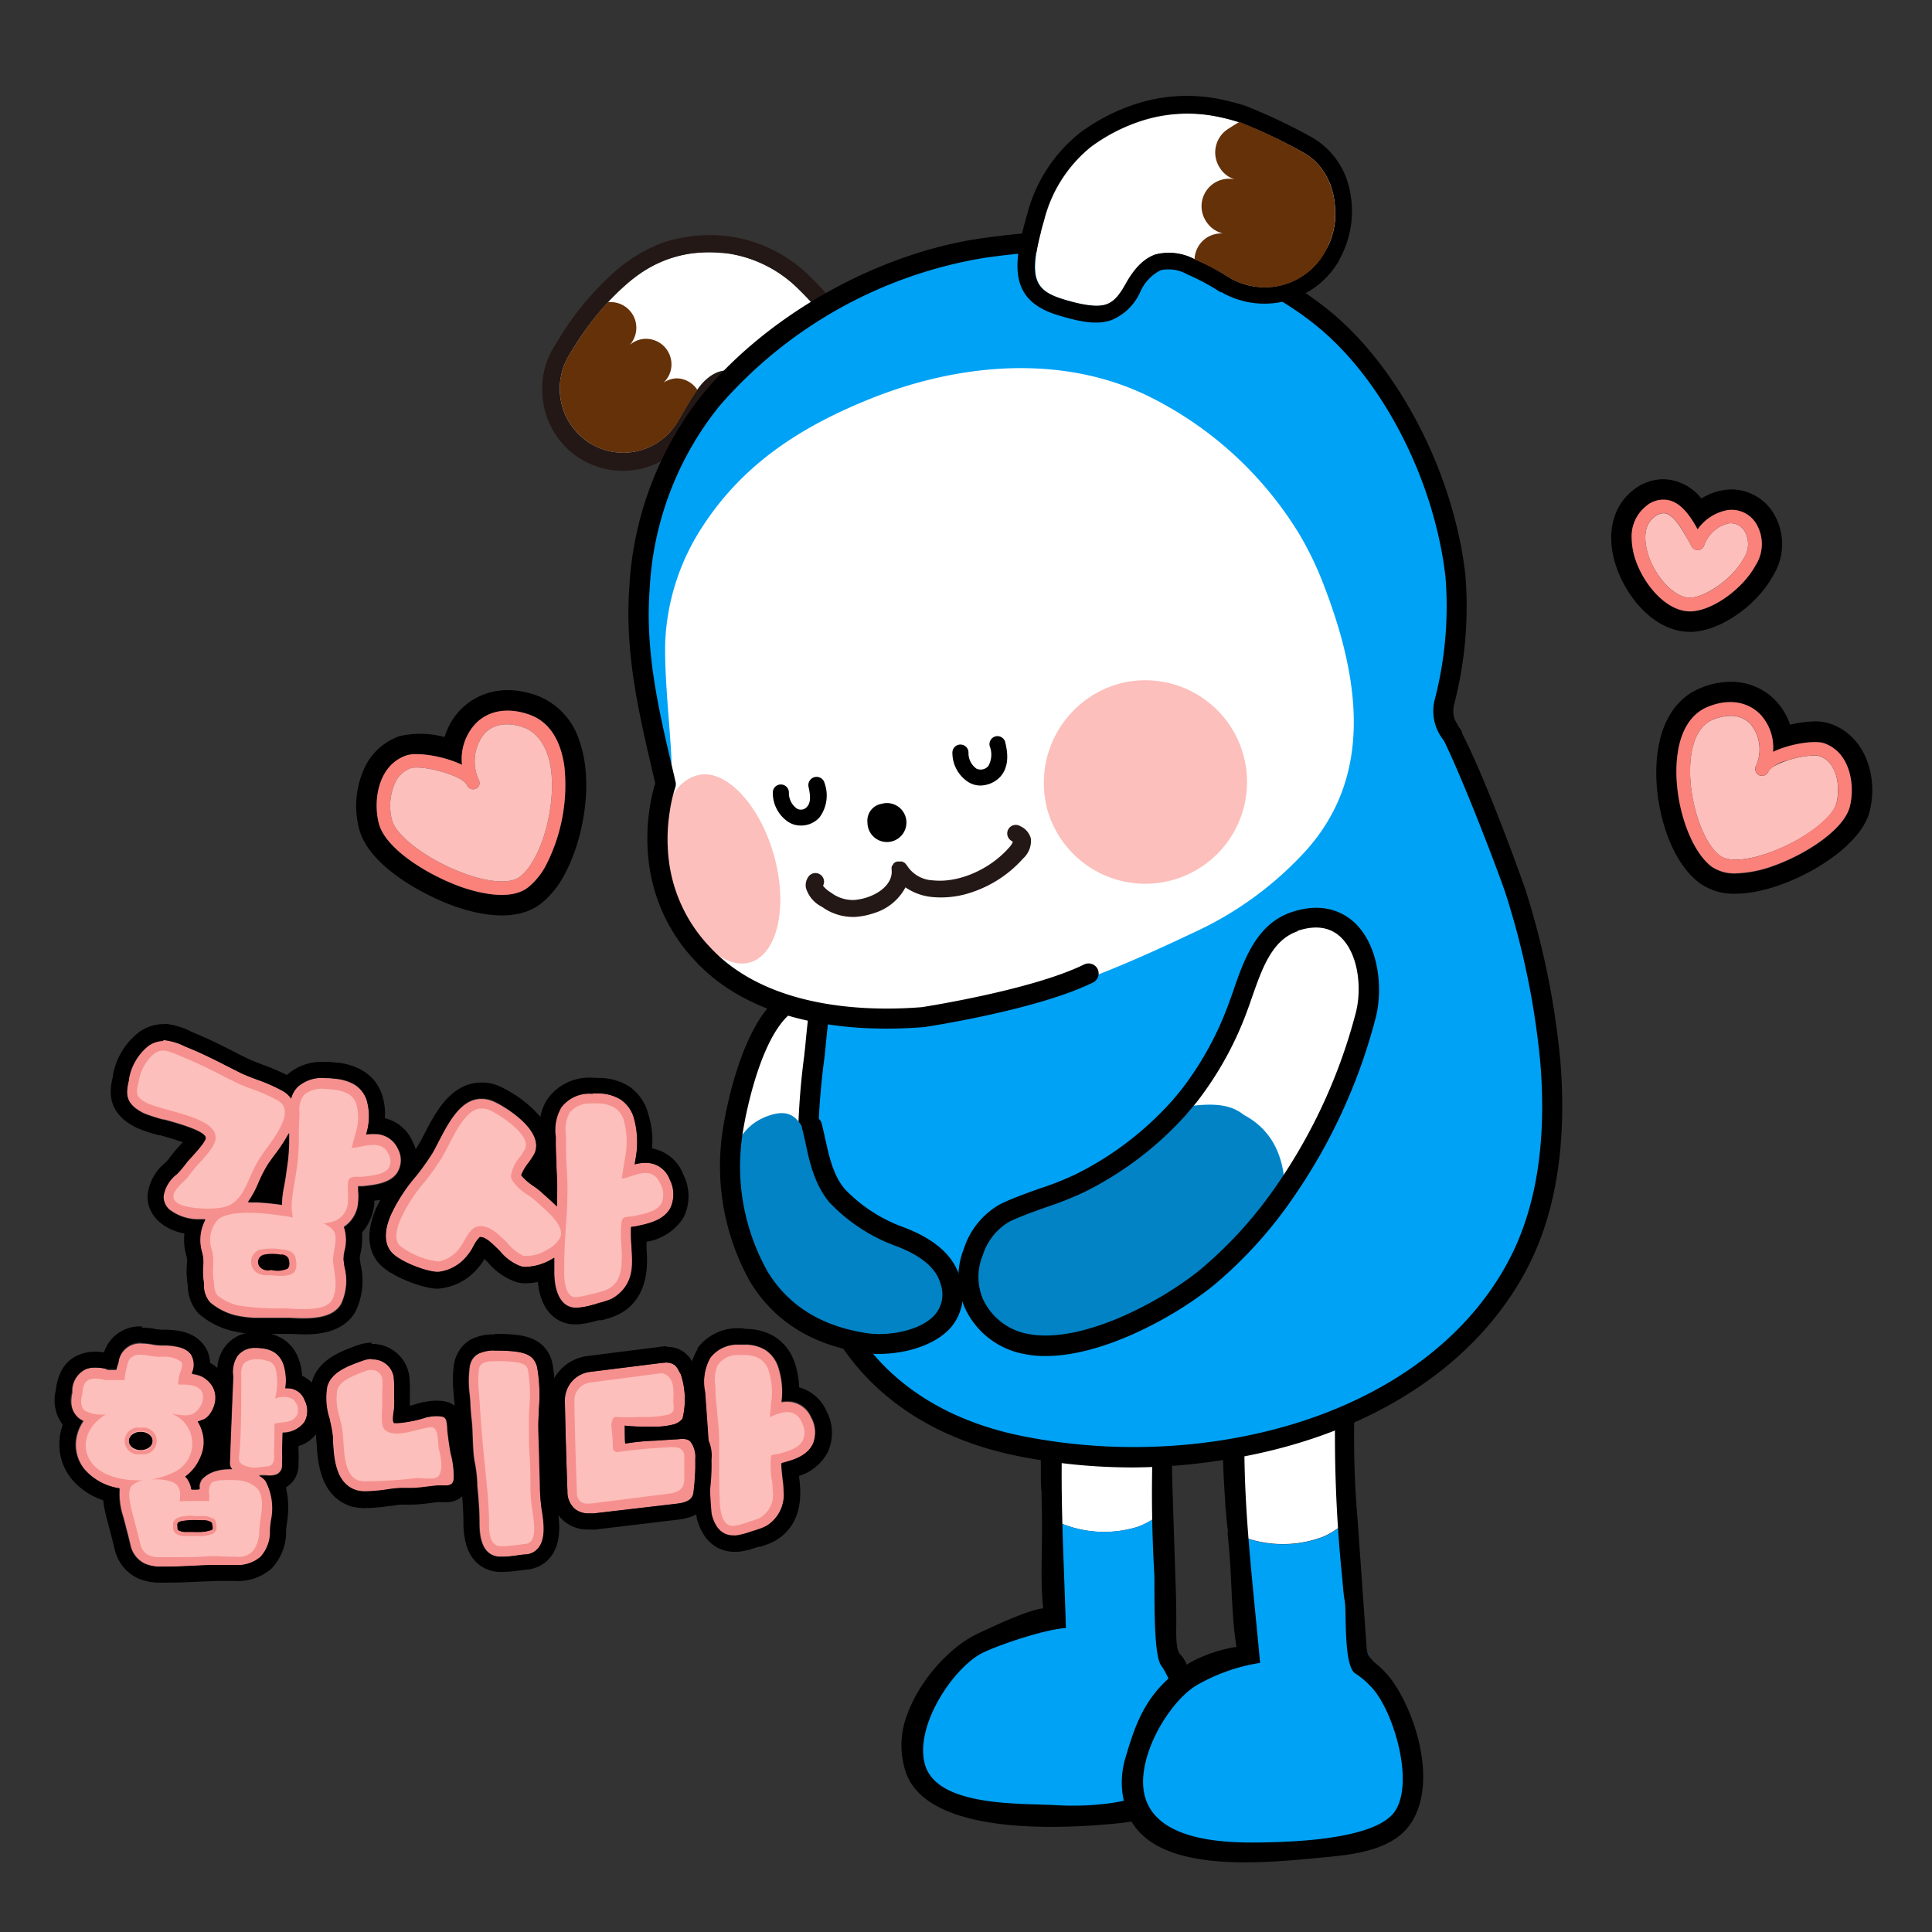 <svg id="레이어_5" data-name="레이어 5" xmlns="http://www.w3.org/2000/svg" viewBox="0 0 240 240"><rect x="0" y="0" width="240" height="240" fill="#333333" stroke="none"/><defs><style>.cls-1,.cls-9{fill:#fff;}.cls-2,.cls-8{fill:#00a2f6;}.cls-3{fill:#0183c6;}.cls-10,.cls-4{fill:#fcbfbb;}.cls-5{fill:#fa827b;}.cls-6{fill:#653109;}.cls-7{fill:#231815;}.cls-10,.cls-11,.cls-8,.cls-9{fill-rule:evenodd;}.cls-12{fill:#f6908e;}</style></defs><path class="cls-1" d="M143.16,194.07c-.19-2.42.23-4.81.09-7.28C143.34,189.37,142.93,191.72,143.16,194.07Z"/><path class="cls-1" d="M131.53,186.25c0,1,.06,2,.15,2.93a14.06,14.06,0,0,0,9.67.48,10,10,0,0,0,2.2-1.15c-.38-7.22.86-18,1.56-24.14.51-4.52-6.35-6.52-9.83-5.13C130.7,161.08,131.51,181.65,131.53,186.25Z"/><path class="cls-2" d="M113.68,220.68c1.47,3.45,11.57,4.87,15.54,4.51,3.37-.3,6.36.26,9.75.35,2.12.06,7-.32,8.55-2.17,3-3.68,2.32-10.4-.07-13.77a10.76,10.76,0,0,0-2.22-2.25c-.14-4.18-.22-7.29-.64-11.76,0,0-.17,1.27-.17,1.26-.23-2.35-.72-4.65-.8-7.23a5.92,5.92,0,0,0-.07-1.11,10,10,0,0,1-2.2,1.15,14.06,14.06,0,0,1-9.67-.48h-.08c.23,6-.78,7.63,0,13a29.15,29.15,0,0,0-8.06,1.56C117,205.74,111.71,216.05,113.68,220.68Z"/><path class="cls-2" d="M143.19,185.68l.06,1.11v-1.13Z"/><path d="M139.61,159.44a5.37,5.37,0,0,1,4.64,6,175.08,175.08,0,0,0-.86,30.11c.08,1.72-.19,10,.87,11.37.61.79,1.14,2.3,1.74,3.15,2.4,3.39,2.81,6.74-.2,10.42s-10.5,4-14.71,3.75-14.78.27-16.21-5.12c-1.29-4.88,3.73-12.21,7.35-13.88,2.33-1.08,7.67-2.85,10.18-3-.25-8.84-.83-17.72-.33-26.61.22-3.88.2-14.15,4.6-15.91a5.43,5.43,0,0,1,2.93-.31M131.93,186h0M146,195.75c-.11-3.54-.23-7.08-.34-10.62a106.46,106.46,0,0,1,1.07-19.38,8.09,8.09,0,0,0-11-8.46c-4.86,2-6.58,11.05-6.43,24.59v1.25a20.75,20.75,0,0,0,.1,2.43h0a3.75,3.75,0,0,0,0,.67v.66c.18,4.7-.24,8.88.19,12.9-2.09.25-6.58,2.43-8.14,3.15-3.26,1.51-7.1,5.56-8.71,9.93a10.6,10.6,0,0,0-.22,7.28c2.74,7.93,19.4,7.08,26.63,6.32,4.12-.43,6.08-1.61,8.54-4.62,4.13-5,3.39-9.29.62-13.21-.48-.69-.94-2.42-1.65-3.07s-.51-3.21-.54-4.17v-.71C146.12,199.07,146.07,197.41,146,195.75Z"/><path class="cls-1" d="M166.73,197.69c-.34-2.41-.07-4.82-.35-7.27C166.62,193,166.36,195.35,166.73,197.69Z"/><path class="cls-1" d="M154.42,188.12a28.72,28.72,0,0,0,.33,2.91,14.1,14.1,0,0,0,9.67-.16,11,11,0,0,0,2.13-1.29c-.82-7.18,0-15.47.31-21.66.24-4.55-6.72-6.09-10.11-4.47C152.29,165.59,154.12,183.53,154.42,188.12Z"/><path class="cls-2" d="M141.24,225c1.68,3.35,10.37,4,13.44,4.45,3.35.51,6.9-.16,10.29-.29,2.11-.09,7-.79,8.4-2.73,2.78-3.87,2.58-10.68,0-13.89-.65-.82-1-1.87-1.84-2.47-.4-4.17-3.88-7.25-4.57-11.69h0c-.37-2.33,0-5.1-.27-7.67a8.25,8.25,0,0,0-.13-1.1,11,11,0,0,1-2.13,1.29,14.1,14.1,0,0,1-9.67.16h-.09c.6,6,.43,10,1.49,15.29a21.85,21.85,0,0,0-8,2.09C144.68,210.3,139,220.52,141.24,225Z"/><path class="cls-2" d="M166.24,189.31a8.42,8.42,0,0,0,.14,1.11c0-.38-.08-.75-.11-1.13Z"/><path d="M161.08,163.36a5.34,5.34,0,0,1,5,5.66v0a174.1,174.1,0,0,0,1,30.11c.18,1.71-.14,7.79,1.26,8.74a10.4,10.4,0,0,1,2.35,2.09c2.59,3.21,4.93,11.47,2.62,15s-12.54,3.86-16.75,3.92-12.48-.12-14.24-5.4c-1.58-4.79,3-12.34,6.54-14.25a22.81,22.81,0,0,1,7.67-2.66c-.78-8.8-1.91-17.63-1.95-26.53,0-3.88-.66-14.13,3.62-16.19a5.51,5.51,0,0,1,2.91-.5m-6.05,27h0M170.28,206a2.17,2.17,0,0,1-.51-1.26l-1.12-15.89a119.14,119.14,0,0,1-.07-19.63,8,8,0,0,0-11.46-7.7c-4.73,2.27-5.9,11.46-4.92,25,0,.48.06.9.09,1.25.05.76.13,1.54.24,2.41v0a2.43,2.43,0,0,0,0,.66l.07.66c.46,4.68.34,9.1,1,13.08a17.76,17.76,0,0,0-5.71,1.92c-5.26,3.21-6.68,7.12-8,11.59a10.66,10.66,0,0,0,.22,7.28c3.22,7.73,17.41,6,24.65,5.33,3.46-.33,8.24-.88,10.44-4.11,3.61-5.29.38-14.54-2.62-18.28a11.88,11.88,0,0,0-1.9-1.85Z"/><path class="cls-1" d="M106.76,126.78c-1.84,7.4-5.3,13.66-1.92,15.38a3.26,3.26,0,0,1,.59.79,6,6,0,0,1,1,3.79,6.32,6.32,0,0,1-1.1,3.14,6.66,6.66,0,0,1-1.36,1.54l-.57.2-.49.13a2.8,2.8,0,0,1-1.08,0c-5-1.22-9.54-3.94-9.91-9.31-.35-5,2.14-9.83,3.34-14.58.66-2.56,1.92-5.11,4.29-6.5a13.19,13.19,0,0,1,1.78-.85,10,10,0,0,1,7-.3C110.27,120.92,107.25,124.8,106.76,126.78Z"/><path class="cls-2" d="M137.84,119c-15.23,3.83-25.46,3.63-33.27,1.31v-.07l-2.11.1c-1.59.08-2.24,10-2.38,11.28-1.16,10.67-1.66,23.46,4.23,32.8a33.77,33.77,0,0,0,22.79,15.29,72.68,72.68,0,0,0,24.53.51c17.45-2.63,31.05-11.25,37.28-23.64,3.73-7.41,4.44-16.17,3.75-24.65-.21-2.47-.53-4.92-.94-7.3a124.81,124.81,0,0,0-4-15.69s-4.51-15.69-8.73-20.6C179,88.35,151.52,115.57,137.84,119Z"/><path d="M140.82,182.29a72.27,72.27,0,0,1-14-1.34c-10.84-2.1-19-7.6-23.63-15.92s-4.69-23.57-3.27-34c0-.19.07-.6.12-1.15.79-8.6,1.56-11.11,3.43-11.2a5.45,5.45,0,0,1,1.43.34,1.26,1.26,0,0,1,.89,1.32v.16a1.27,1.27,0,0,1-1.39,1.07,1.34,1.34,0,0,1-.51-.17c-.36.91-.83,3.22-1.34,8.71-.06.6-.1,1-.13,1.26-1.37,10-1.41,24.52,3,32.42,4.25,7.65,11.82,12.72,21.91,14.67a71.13,71.13,0,0,0,24.09.51c17-2.58,30.27-10.94,36.31-23,3.18-6.34,4.4-14.41,3.61-24a98.82,98.82,0,0,0-4.25-20.78c-.6-2-7.12-19.17-9.06-21.53a1.26,1.26,0,0,1-.93-1.52,1.27,1.27,0,0,1,.48-.72,1.42,1.42,0,0,1,1.31-.18c2.79,1,10.52,23,10.59,23.23a101.08,101.08,0,0,1,4.35,21.3c.82,10-.48,18.55-3.87,25.31-6.41,12.75-20.32,21.61-38.17,24.31A74.68,74.68,0,0,1,140.82,182.29Z"/><path class="cls-3" d="M94,159c2.92,4.89,7.79,7.41,13.16,8.3s12.72-2.47,11.13-8.87c-.75-3-3.83-4.28-6.48-5.28a16.54,16.54,0,0,1-7.06-4.49,46.75,46.75,0,0,1-4.86-8.23c-1-2-2.19-2.59-4.39-1.84C87.74,141.25,90.8,153.6,94,159Z"/><path d="M109.16,168.19a11,11,0,0,1-1.62-.11c-6.5-.9-11.33-3.88-14.35-8.84a29.38,29.38,0,0,1-3.29-19.55c.06-.42,1.81-11.2,6.32-15.37A1.25,1.25,0,1,1,98,126.08l-.08.07c-3.87,3.59-5.54,13.86-5.56,14a26.65,26.65,0,0,0,3,17.82c2.61,4.29,6.84,6.87,12.55,7.67,2.2.31,6.33-.21,8.2-2.29a3.84,3.84,0,0,0,.77-3.73c-.5-2-2.32-3.6-5.57-4.83a21.57,21.57,0,0,1-8.27-5.42c-1.85-2.21-2.48-5-3-7.51-.13-.56-.25-1.12-.39-1.65a1.25,1.25,0,0,1,2.43-.62c.14.56.27,1.14.4,1.73.52,2.31,1,4.7,2.51,6.44a19.11,19.11,0,0,0,7.25,4.69c4.07,1.54,6.39,3.69,7.1,6.58a6.28,6.28,0,0,1-1.33,6C115.76,167.41,111.92,168.19,109.16,168.19Z"/><path class="cls-3" d="M154.49,138.49c-2.07-1.69-4.92-1.34-8-.92A41,41,0,0,1,134.16,147c-2.4,1.24-6.17,2.2-9.24,3.64-3.53,1.66-5.8,7.51-4,11.26,5.55,11.26,22.81,1.93,29.14-3.33a53.08,53.08,0,0,0,9.5-10.52C159.57,144,158.25,140.49,154.49,138.49Z"/><path class="cls-1" d="M160.81,114.5c-4.34,1.45-5.54,6.61-6.94,10.39a40.82,40.82,0,0,1-6.11,11.18c-.4.52-.82,1-1.25,1.5,3.06-.42,5.91-.77,8,.92,3.76,2,5.08,5.54,5.12,9.56a68.78,68.78,0,0,0,10-21.91C171.11,120.45,168.59,111.9,160.81,114.5Z"/><path d="M129.89,168.45a12.64,12.64,0,0,1-2.81-.28,10.1,10.1,0,0,1-7.23-5.72,9.44,9.44,0,0,1-.14-7.25,9.76,9.76,0,0,1,4.68-5.69c1.56-.73,3.25-1.33,4.89-1.91a37.15,37.15,0,0,0,4.31-1.71,39.58,39.58,0,0,0,12-9.14c.41-.47.82-.95,1.21-1.45a39.6,39.6,0,0,0,5.91-10.85c.19-.49.37-1,.55-1.54,1.26-3.63,2.83-8.15,7.18-9.6h0c3.9-1.3,6.4,0,7.8,1.28,3,2.79,3.61,8.08,2.65,11.86a70.08,70.08,0,0,1-10.24,22.32,53.76,53.76,0,0,1-9.72,10.76C146.41,163.27,137.31,168.45,129.89,168.45Zm31.32-52.77c-3.18,1.06-4.41,4.61-5.61,8-.19.55-.37,1.08-.56,1.59a42.07,42.07,0,0,1-6.29,11.52c-.42.54-.86,1-1.3,1.56a42,42,0,0,1-12.71,9.71,40.24,40.24,0,0,1-4.63,1.85c-1.58.56-3.21,1.14-4.65,1.81a7.36,7.36,0,0,0-3.39,4.25,7,7,0,0,0,0,5.32,7.65,7.65,0,0,0,5.51,4.39c6.55,1.39,16.64-3.91,21.71-8.12a52,52,0,0,0,9.27-10.27,67.7,67.7,0,0,0,9.87-21.51c.76-3,.34-7.3-1.93-9.41-1.32-1.22-3.11-1.47-5.31-.74Z"/><path d="M211.11,109.68a7.31,7.31,0,0,0,4.52,1.34c5.84,0,15.31-5.13,16.61-10.18,1.09-4.17-.42-9.38-4.81-10.91a5.77,5.77,0,0,0-2.06-.32,16,16,0,0,0-3,.41,8.32,8.32,0,0,0-1-2A7.57,7.57,0,0,0,215,84.7a9.5,9.5,0,0,0-3.57.7c-3,1.13-4.93,3.93-5.49,7.89C205.11,98.74,207,106.61,211.11,109.68Zm-2.71-16c.42-3,1.78-5.08,3.88-5.87,2.52-1,4.86-.6,6.4,1a6,6,0,0,1,1.57,4.64c2.15-1,5.18-1.46,6.34-1.07,3.31,1.15,3.86,5.3,3.2,7.88-.75,2.88-5.49,5.94-9.57,7.38a14.68,14.68,0,0,1-4.59.9,5,5,0,0,1-3-.83c-2.93-2.26-5-8.94-4.23-14.07Z"/><path class="cls-4" d="M213.65,106.29c1,.76,3.27.65,6-.32,4.1-1.42,8-4.27,8.48-6.2s.17-5.06-2.1-5.84a2.13,2.13,0,0,0-.71-.08,11.43,11.43,0,0,0-3.33.64c-1.15.39-2.12.88-2.31,1.35a.86.86,0,0,1-1.11.48.87.87,0,0,1-.53-.8.71.71,0,0,1,.07-.32,5,5,0,0,0-.66-5.27,3.37,3.37,0,0,0-2.51-1,6.06,6.06,0,0,0-2.06.42c-1.9.73-2.58,2.86-2.81,4.54C209.45,98.32,211.23,104.46,213.65,106.29Z"/><path class="cls-5" d="M212.63,107.65a5,5,0,0,0,3,.83,14.68,14.68,0,0,0,4.59-.9c4.08-1.44,8.82-4.5,9.57-7.38.66-2.58.11-6.73-3.2-7.88-1.16-.39-4.19.05-6.34,1.07a6,6,0,0,0-1.57-4.64c-1.54-1.58-3.88-2-6.4-1-2.1.79-3.46,2.83-3.88,5.87C207.67,98.77,209.7,105.45,212.63,107.65Zm-2.55-13.77c.23-1.68.91-3.81,2.81-4.54a6.06,6.06,0,0,1,2.06-.42,3.37,3.37,0,0,1,2.51,1,5,5,0,0,1,.66,5.27.71.71,0,0,0-.07.32.87.87,0,0,0,.53.8.86.86,0,0,0,1.11-.48A4,4,0,0,1,222,94.48a11.43,11.43,0,0,1,3.33-.64,2.13,2.13,0,0,1,.71.08c2.27.78,2.59,4,2.1,5.84s-4.38,4.78-8.48,6.2c-2.74,1-5,1.08-6,.32C211.23,104.46,209.45,98.32,210.08,93.88Z"/><path d="M66.8,86.44c-5.17-1.93-9.2.36-10.9,3.5a10.47,10.47,0,0,0-.68,1.62,11.46,11.46,0,0,0-5.61-.11,7.61,7.61,0,0,0-4.18,3.63,11.28,11.28,0,0,0-.82,7.89c1.27,4.79,8.4,8.41,12,9.66,3.17,1.09,7.57,1.91,10.54-.34a11.4,11.4,0,0,0,3-3.69c2.31-4.26,3.7-11.58,1.75-16.78A8.77,8.77,0,0,0,66.8,86.44Zm3.3,8.69a21.8,21.8,0,0,1-2.22,12.27,8.8,8.8,0,0,1-2.28,2.86c-2.18,1.66-6,.69-8.16,0-4.42-1.54-9.56-4.82-10.37-7.91-.74-2.77-.16-7.23,3.38-8.47,1.26-.46,4.63,0,6.94,1.15a6.43,6.43,0,0,1,1.67-5.09c1.63-1.71,4.14-2.11,6.84-1.09C68.17,89.68,69.62,91.84,70.1,95.13Z"/><path class="cls-5" d="M65.9,88.82c-2.7-1-5.21-.62-6.84,1.09A6.43,6.43,0,0,0,57.39,95c-2.31-1.11-5.68-1.61-6.94-1.15-3.54,1.24-4.12,5.7-3.38,8.47.81,3.09,6,6.37,10.37,7.91,2.11.72,6,1.69,8.16,0a8.8,8.8,0,0,0,2.28-2.86A21.87,21.87,0,0,0,70.1,95.13C69.62,91.84,68.17,89.68,65.9,88.82Zm2.52,6.56c.71,4.82-1.19,11.53-3.85,13.54-1.11.85-3.58.75-6.57-.3-4.49-1.56-8.74-4.64-9.3-6.73a7,7,0,0,1,.45-4.8A3.44,3.44,0,0,1,51,95.44c1.37-.47,6.49.89,7,2.08a.83.83,0,0,0,1.06.48l0,0a.77.77,0,0,0,.43-.38.83.83,0,0,0,0-.72,5.45,5.45,0,0,1,.71-5.79c1.17-1.22,3-1.46,5-.68S68.16,93.54,68.42,95.38Z"/><path class="cls-4" d="M68.42,95.38c.71,4.82-1.19,11.53-3.85,13.54-1.11.85-3.58.75-6.57-.3-4.49-1.56-8.74-4.64-9.3-6.73a7,7,0,0,1,.45-4.8A3.44,3.44,0,0,1,51,95.44c1.37-.47,6.49.89,7,2.08a.83.83,0,0,0,1.06.48l0,0a.77.77,0,0,0,.43-.38.83.83,0,0,0,0-.72,5.45,5.45,0,0,1,.71-5.79c1.17-1.22,3-1.46,5-.68S68.16,93.54,68.42,95.38Z"/><path d="M200.85,70.6c1.35,3.79,4.79,7.89,9.09,7.89a1,1,0,0,0,.24,0c3.57-.13,8.11-3.3,10.12-7.06a7.37,7.37,0,0,0,.1-7.52,6.15,6.15,0,0,0-5.31-3.11,7.19,7.19,0,0,0-3.74,1.13,6.17,6.17,0,0,0-4.73-2.4A6.07,6.07,0,0,0,202.74,61C200.17,63.11,199.46,66.7,200.85,70.6Zm1.84-3.8a4.81,4.81,0,0,1,1.66-3.8,3.3,3.3,0,0,1,2.81-.86c1.7.32,2.85,2.1,3.71,3.64a5.82,5.82,0,0,1,3.74-2.39,3.57,3.57,0,0,1,3.63,1.86,4.9,4.9,0,0,1-.17,5c-1.58,2.94-5.32,5.62-8,5.72a.38.38,0,0,1-.15,0c-2.83,0-5.5-3.07-6.62-6A9,9,0,0,1,202.69,66.8Z"/><path class="cls-4" d="M204.89,69.34c1.07,2.78,3.36,5,5.13,4.91s5.17-2.25,6.56-4.84a3.2,3.2,0,0,0,.2-3.32A2,2,0,0,0,215.09,65h-.27a4.21,4.21,0,0,0-3.12,2.74.84.84,0,0,1-.71.59.86.86,0,0,1-.83-.42l-.44-.8C209,65.89,208,64,206.84,63.76h-.22a2,2,0,0,0-1.2.54C203.69,65.69,204.59,68.51,204.89,69.34Z"/><path class="cls-5" d="M202.69,66.8a8.88,8.88,0,0,0,.63,3.14c1.12,2.94,3.79,6,6.62,6a.38.38,0,0,0,.15,0c2.66-.1,6.4-2.78,8-5.72a4.9,4.9,0,0,0,.17-5,3.57,3.57,0,0,0-3.63-1.86,5.82,5.82,0,0,0-3.74,2.39c-.86-1.54-2-3.32-3.71-3.64a3.3,3.3,0,0,0-2.81.86A4.76,4.76,0,0,0,202.69,66.8Zm2.73-2.52a2,2,0,0,1,1.2-.54.81.81,0,0,1,.22,0c1.14.22,2.19,2.13,2.88,3.38l.44.8a.86.86,0,0,0,.83.42.84.84,0,0,0,.71-.59A4.21,4.21,0,0,1,214.82,65h.27a2,2,0,0,1,1.69,1.08,3.2,3.2,0,0,1-.2,3.32c-1.39,2.59-4.73,4.76-6.56,4.84s-4.06-2.13-5.13-4.91C204.59,68.51,203.69,65.69,205.42,64.28Z"/><path class="cls-1" d="M90.6,31.52A15.65,15.65,0,0,1,99.28,36c4.8,4.68,5.81,7.78,3.24,9.83-3.78,3-5.6,3.11-8.18,1.54-5.78-3.51-7.39.33-10.14,5A7.84,7.84,0,0,1,73.47,55.2l-.06,0a8,8,0,0,1-2.87-10.85,34.81,34.81,0,0,1,7.07-8.85C81.58,32,85.36,30.92,90.6,31.52Z"/><path class="cls-6" d="M86.63,48.43h0c-.78,1.13-1.76,2.81-2.4,3.92h0a7.88,7.88,0,0,1-10.77,2.82l0,0a8.29,8.29,0,0,1-1.14-.83A8.07,8.07,0,0,1,70,51c-.08-.23-.15-.46-.21-.7s-.05-.19-.07-.29a9,9,0,0,1-.17-1.16.11.11,0,0,1,0-.08,3.09,3.09,0,0,1,0-.43v-.67a4,4,0,0,1,.11-.75,6.73,6.73,0,0,1,.5-1.76,5.86,5.86,0,0,1,.43-.87,1.09,1.09,0,0,1,.08-.15c.16-.24.39-.64.71-1.14a37.42,37.42,0,0,1,4.14-5.47H76a3.19,3.19,0,0,1,2.22,5.33,3.07,3.07,0,0,1,2.11-.77,3.17,3.17,0,0,1,3.08,3.26h0a3.08,3.08,0,0,1-1,2.2A3,3,0,0,1,84.14,47,3.15,3.15,0,0,1,86.63,48.43Z"/><path class="cls-7" d="M100.77,34.5a17.65,17.65,0,0,0-9.94-5.1,18.51,18.51,0,0,0-8.61.79,19.14,19.14,0,0,0-6,3.69,36.21,36.21,0,0,0-6.69,8.06c-.38.61-.69,1.1-.82,1.32A9.86,9.86,0,0,0,67.38,49a10,10,0,0,0,18.67,4.45l.3-.52c.61-1,1.41-2.39,2-3.29a3.67,3.67,0,0,1,1.52-1.4c.72-.26,1.84.06,3.33,1a7,7,0,0,0,6.38.89,15.26,15.26,0,0,0,4.23-2.57,5.36,5.36,0,0,0,2.17-4C106.16,41,104.48,38.11,100.77,34.5Zm1.74,11.36a13.31,13.31,0,0,1-3.62,2.25,4.85,4.85,0,0,1-4.55-.71c-2.23-1.36-3.86-1.62-5.16-1.15a5.81,5.81,0,0,0-2.55,2.18h0c-.78,1.13-1.76,2.81-2.4,3.92h0a7.88,7.88,0,0,1-10.77,2.82l0,0a8.29,8.29,0,0,1-1.14-.83A8.07,8.07,0,0,1,70,51c-.08-.23-.15-.46-.21-.7s-.05-.19-.07-.29a9,9,0,0,1-.17-1.16.11.11,0,0,1,0-.08,3.09,3.09,0,0,1,0-.43v-.67a4.85,4.85,0,0,1,.11-.75,6.86,6.86,0,0,1,.22-1,4.07,4.07,0,0,1,.28-.76,5.86,5.86,0,0,1,.43-.87,1.09,1.09,0,0,1,.08-.15c.16-.24.39-.64.71-1.14a37.42,37.42,0,0,1,4.14-5.47c.68-.73,1.39-1.43,2.14-2.09a15.43,15.43,0,0,1,13-3.93A15.81,15.81,0,0,1,99.29,36C104.08,40.71,105.09,43.81,102.51,45.86Z"/><path class="cls-8" d="M181,71.18c.05-7.6-3.87-15.43-8.25-21.65a42.73,42.73,0,0,0-22.48-16.34c-.34-.11-.69-.21-1-.29-.69-.19-1.39-.38-2.1-.55l-1.06-.25a62.84,62.84,0,0,0-6.54-1.1c-.72-.09-1.47-.17-2.21-.23s-1.49-.13-2.23-.16c-6.68-.35-13.21-.84-19.28,1.35-.56.21-1.13.43-1.68.66,0,0-1.46.78-1.58.83l-2.19.72C99.27,38.7,87.88,47.59,83,60.42c-4.6,12.12-3.4,24.66-.3,37a19.45,19.45,0,0,0-.75,3.19c-.83,6.36,1.79,14.67,6.41,19.21,7.32,7.17,16.2,7.11,26,6.41,1.74-.12,3.42-.3,5-.54a72.5,72.5,0,0,0,23.19-6.34c13.65-6.23,26.31-13.17,34.52-26.42C181,86.77,181,78.48,181,71.18Z"/><path class="cls-8" d="M110.22,35.38l.2-.09Z"/><path class="cls-2" d="M110.22,35.38l.2-.09Z"/><path d="M146.11,32.1a62.84,62.84,0,0,0-6.54-1.1A60.69,60.69,0,0,1,146.11,32.1Z"/><path class="cls-9" d="M161.5,66.51a45.48,45.48,0,0,0-18.25-17c-9.73-5-21.15-4.61-31.38-1.33q-1.86.6-3.66,1.32c-8.59,3.44-15.88,8.06-21,16a28.32,28.32,0,0,0-4.57,14.18c-.13,4.29.55,10.13.76,14.39.18,3.57-1.13,3.73-1.49,6.49a19.81,19.81,0,0,0,.27,5.85c.69,4.38,2.9,10.18,6.14,13.36,7.32,7.17,16.2,7.11,26,6.41,13-.91,22.55-4.94,34.17-10.43a43.17,43.17,0,0,0,13.82-10.17c8-9,6.88-20.53,2.2-32.73A41.31,41.31,0,0,0,161.5,66.51Z"/><path class="cls-10" d="M130,100.18a12.64,12.64,0,1,0,9.55-15.38A12.77,12.77,0,0,0,130,100.12v.06"/><path class="cls-10" d="M83,109.32c1.82,6.43,6.64,11.22,10.12,10.25s4.82-7,3-13.4S90,95.35,86.57,96.32s-5.42,6-3.6,12.44"/><path class="cls-11" d="M107.76,102.18a2.42,2.42,0,1,0,2.42-2.42,2.37,2.37,0,0,0-.65.09,2.12,2.12,0,0,0-1.77,2.33"/><path class="cls-7" d="M126.76,102.64a1.06,1.06,0,1,0-1.15,1.79h0c.17.1.19.14.19.14s0,.23-.46.73c-2.41,2.74-6.3,4.41-9.45,4.06a4,4,0,0,1-3.22-1.84,1.15,1.15,0,0,1-.09-.12l-.16-.18a1,1,0,0,0-.22-.13l-.14-.07h-.56a.84.84,0,0,0-.27.08h0a.92.92,0,0,0-.28.24.13.13,0,0,1-.06.11,1.19,1.19,0,0,0-.13.25.89.89,0,0,0,0,.23v.16a1.77,1.77,0,0,1,0,.46c-.22,1.84-2.55,3.09-4.67,3.25a4.5,4.5,0,0,1-2.85-.91,3.57,3.57,0,0,1-1-.86,1.07,1.07,0,0,0-1.73-1.23v0a1.82,1.82,0,0,0-.4,1.47,3.83,3.83,0,0,0,2,2.38,6.59,6.59,0,0,0,4.18,1.25,9.09,9.09,0,0,0,2.25-.46,6.56,6.56,0,0,0,3.94-3.21,7,7,0,0,0,3.3,1.2,11.77,11.77,0,0,0,5.06-.63,14.74,14.74,0,0,0,6.23-4.13,3,3,0,0,0,1-2.44A2.3,2.3,0,0,0,126.76,102.64Z"/><path d="M121.78,97.58a2.81,2.81,0,0,1-1.54-.46,4.33,4.33,0,0,1-1.93-3.63,1,1,0,0,1,2,0,2.35,2.35,0,0,0,1,2,1.25,1.25,0,0,0,1.47-.34,2.91,2.91,0,0,0,.16-2.48,1,1,0,0,1,.75-1.2h0a1,1,0,0,1,1.19.75c.2.86.65,2.85-.62,4.27A3.47,3.47,0,0,1,121.78,97.58Z"/><path d="M99.46,102.55a2.83,2.83,0,0,1-1.57-.47A4.35,4.35,0,0,1,96,98.45a1,1,0,1,1,2,0,2.37,2.37,0,0,0,1,2,1,1,0,0,0,1.27-.25c.4-.46.46-1.19.17-2.45a1,1,0,1,1,2-.44,4.56,4.56,0,0,1-.63,4.22A3.06,3.06,0,0,1,99.46,102.55Z"/><path d="M110.1,127.78c-7,0-17.33-1.37-23.89-8.57a21.51,21.51,0,0,1-5.58-11.84,24.5,24.5,0,0,1,.08-7,20,20,0,0,1,.69-3.07l-.22-.93c-1.84-7.83-3.59-15.23-3-23.52a42.15,42.15,0,0,1,9.2-24c8.2-9.86,21.75-17.41,34.52-19.24,18.19-2.62,32.24.26,42.95,8.76,8.81,7,15.71,20.28,17.18,33a48.25,48.25,0,0,1-1.42,16.23,3.34,3.34,0,0,0,.77,2.93,1.24,1.24,0,0,1-.19,1.74h0a1.25,1.25,0,0,1-1.76-.2h0a5.75,5.75,0,0,1-1.18-5.25,45.93,45.93,0,0,0,1.31-15.18c-1.4-12.14-7.93-24.75-16.26-31.36-10.14-8.06-23.56-10.75-41-8.25A55.46,55.46,0,0,0,89.35,50.46a39.41,39.41,0,0,0-8.64,22.61c-.6,7.9,1.11,15.12,2.91,22.76l.29,1.26a1.2,1.2,0,0,1,0,.65,18.15,18.15,0,0,0-.7,3A21.89,21.89,0,0,0,83.1,107a18.86,18.86,0,0,0,5,10.55c7.54,8.28,21,8,26.44,7.56,0,0,13.64-2.1,20.13-5.3a1.26,1.26,0,0,1,1.68.57,1.25,1.25,0,0,1-.57,1.67c-6.84,3.37-20.37,5.46-21,5.54C113.56,127.68,112,127.78,110.1,127.78Z"/><path class="cls-1" d="M165.23,22.84l.11.34a9.4,9.4,0,0,1,.51,3.06v1.07a9.59,9.59,0,0,1-.6,2.58,5.91,5.91,0,0,1-.43,1c-.08.17-.16.32-.24.47a8.56,8.56,0,0,1-4.67,3.88,8.39,8.39,0,0,1-4.44.3A8.47,8.47,0,0,1,153.7,35a7.44,7.44,0,0,1-.85-.42h0l-.23-.15-.2-.11a26.22,26.22,0,0,0-4-2.09h0a6.78,6.78,0,0,0-4.84-.59c-1.32.45-2.56,1.57-3.72,3.67-.76,1.36-1.42,2.2-2.43,2.54s-2.73.16-5.41-.67c-3.72-1.16-4.3-2.88-2.28-9.91a17.08,17.08,0,0,1,5.77-9,21.87,21.87,0,0,1,5.89-3.11,18.61,18.61,0,0,1,9.84-.66,25,25,0,0,1,2.83.74A64,64,0,0,1,162,19a7.27,7.27,0,0,1,2.51,2.45c.09.13.17.27.25.41a7,7,0,0,1,.35.73Z"/><path d="M163.07,17.12a69.1,69.1,0,0,0-8.43-4q-1.48-.46-3-.78a20.59,20.59,0,0,0-11,.73,24.1,24.1,0,0,0-6.46,3.41,19,19,0,0,0-6.57,10.1c-1.7,5.93-2.5,10.62,3.7,12.54,2.81.86,4.92,1.28,6.74.65a6.72,6.72,0,0,0,3.6-3.51,5.45,5.45,0,0,1,2.55-2.7,4.74,4.74,0,0,1,3.32.54,26.86,26.86,0,0,1,4.09,2.2h.13a10.7,10.7,0,0,0,14.61-3.95l0-.05A12.36,12.36,0,0,0,167.2,22,9.73,9.73,0,0,0,163.07,17.12Zm1.71,13.75c-.08.17-.16.32-.24.47a8.56,8.56,0,0,1-4.67,3.88,8.39,8.39,0,0,1-4.44.3,8.47,8.47,0,0,1-1.77-.56,7.44,7.44,0,0,1-.85-.42h0l-.23-.15-.2-.11a26.22,26.22,0,0,0-4-2.09h0a6.78,6.78,0,0,0-4.84-.59c-1.32.45-2.56,1.57-3.72,3.67-.76,1.36-1.42,2.2-2.43,2.54s-2.73.16-5.41-.67c-3.72-1.16-4.3-2.88-2.28-9.91a17.08,17.08,0,0,1,5.77-9,21.87,21.87,0,0,1,5.89-3.11,18.61,18.61,0,0,1,9.84-.66,25,25,0,0,1,2.83.74,63.9,63.9,0,0,1,8,3.8,7.27,7.27,0,0,1,2.51,2.45c.09.13.17.27.25.41a7,7,0,0,1,.35.73l.13.28.11.34a9.4,9.4,0,0,1,.51,3.06v1.07a9.59,9.59,0,0,1-.6,2.58,5.64,5.64,0,0,1-.48.95Z"/><path class="cls-6" d="M165.34,23.18a9.4,9.4,0,0,1,.51,3.06v1.07a9.59,9.59,0,0,1-.6,2.58,8.85,8.85,0,0,1-.43,1c-.08.17-.16.32-.24.47a8.56,8.56,0,0,1-4.67,3.88,8.39,8.39,0,0,1-4.44.3A8.47,8.47,0,0,1,153.7,35a7.44,7.44,0,0,1-.85-.42h0l-.26-.16-.2-.11a26.22,26.22,0,0,0-4-2.09h0a3.36,3.36,0,0,1,1.6-2.75A3.43,3.43,0,0,1,151.9,29a3.44,3.44,0,0,1-2.11-1.56,3.41,3.41,0,0,1,3.59-5.16,3.33,3.33,0,0,1-1.86-1.45,3.47,3.47,0,0,1,1-4.79l.08-.05c.14-.09,1.11-.71,1.37-.84A63.61,63.61,0,0,1,162,19a7.27,7.27,0,0,1,2.51,2.45l.25.41a7,7,0,0,1,.35.73C165.18,22.75,165.27,23,165.34,23.18Z"/><path class="cls-12" d="M49.44,142.74a3.11,3.11,0,0,0-2.81-1.85,5.55,5.55,0,0,0-1.15.06.66.66,0,0,1,.06-.22,7.26,7.26,0,0,0,0-4.08A3.61,3.61,0,0,0,44,134.73a5.76,5.76,0,0,0-2.39-.71c-.25,0-.54-.07-.85-.08h-.23A4.62,4.62,0,0,0,37,135a3.06,3.06,0,0,0-.82,1.48,3.43,3.43,0,0,0-.43-.5,3.16,3.16,0,0,0-.67-.48,21,21,0,0,0-3.22-1.41c-.71-.27-1.52-.58-2.07-.86l-1.7-.86c-1.41-.71-2.87-1.45-4.38-2.08L23,130a7.84,7.84,0,0,0-2.58-.81,3.25,3.25,0,0,0-2,.62A6.7,6.7,0,0,0,16,133.9v.16c-.42,1.73-.53,3,1.86,4.21a19,19,0,0,0,2.46.79h.11c1.34.37,4.9,1.34,5.1,2.18,0,.15-.12.64-1.61,2.26l-.15.17c-.31.34-.57.63-.7.81s-.35.45-.56.69l-.18.22a4.47,4.47,0,0,1-.43.44,4.24,4.24,0,0,0-1.61,2.74,2.25,2.25,0,0,0,.68,1.6,5.86,5.86,0,0,0,3.88,1.26h.63a5.34,5.34,0,0,0-.41,4.07,4.65,4.65,0,0,1,.13,1.74,9.07,9.07,0,0,0,.1,2.08,1.82,1.82,0,0,1,0,.33,3.2,3.2,0,0,0,.8,2.12,7.86,7.86,0,0,0,3,1.57,12.78,12.78,0,0,0,2.46.34H36c2.09.11,5.26.29,6.38-1.76a6.84,6.84,0,0,0,.39-4.63,7.5,7.5,0,0,0-.11-.81,5.08,5.08,0,0,1,.12-1.1,5.2,5.2,0,0,0-.07-3,4,4,0,0,0,1.77-3.1,7.84,7.84,0,0,0,0-1.37v-.59a3.75,3.75,0,0,0,.67,0c1.47-.16,3.13-.35,4.07-1.5A2.93,2.93,0,0,0,49.44,142.74ZM35.93,141a25.84,25.84,0,0,1-.13,3.05c-.1.73-.2,1.47-.31,2.22-.07.48-.14.81-.19,1.11a12.31,12.31,0,0,0-.26,2v.32c-.91-.14-2-.25-3-.31H30.88a11.65,11.65,0,0,0,1.31-2.4l.27-.6a15.86,15.86,0,0,1,.95-1.83c.19-.28.43-.63.72-1a21.16,21.16,0,0,0,1.81-2.76v.2Z"/><path d="M20.27,129.22h.17A7.68,7.68,0,0,1,23,130l.69.28c1.51.63,3,1.37,4.38,2.08l1.7.86c.55.28,1.36.59,2.07.86a21,21,0,0,1,3.22,1.41,3.16,3.16,0,0,1,.67.48,3.43,3.43,0,0,1,.43.5A3.1,3.1,0,0,1,37,135a4.44,4.44,0,0,1,3.21-1.1h.57a6.84,6.84,0,0,1,.85.08,5.76,5.76,0,0,1,2.39.71,3.53,3.53,0,0,1,1.52,1.92,7.26,7.26,0,0,1,0,4.08.48.48,0,0,1-.06.22,6.8,6.8,0,0,1,.9-.06h.25a3.11,3.11,0,0,1,2.81,1.85,2.93,2.93,0,0,1-.18,3.2c-.94,1.15-2.6,1.34-4.07,1.5a3.75,3.75,0,0,1-.67,0V148a7.84,7.84,0,0,1,0,1.37,4,4,0,0,1-1.77,3.1,5.2,5.2,0,0,1,.07,3,5.08,5.08,0,0,0-.12,1.1,5.63,5.63,0,0,0,.11.81,6.84,6.84,0,0,1-.39,4.63c-.84,1.53-2.83,1.82-4.65,1.82a15.73,15.73,0,0,1-1.73-.06H31.65a12.78,12.78,0,0,1-2.46-.34,7.86,7.86,0,0,1-3.05-1.57,3.2,3.2,0,0,1-.8-2.12,1.82,1.82,0,0,0,0-.33,9.07,9.07,0,0,1-.1-2.08,4.65,4.65,0,0,0-.13-1.74,5.34,5.34,0,0,1,.41-4.07h-.63A5.86,5.86,0,0,1,21,150.25a2.25,2.25,0,0,1-.68-1.6,4.24,4.24,0,0,1,1.61-2.74,4.47,4.47,0,0,0,.43-.44l.18-.22c.21-.24.4-.47.56-.69s.39-.47.7-.81l.15-.17c1.49-1.62,1.65-2.11,1.61-2.26-.2-.84-3.76-1.81-5.1-2.18h-.11a19,19,0,0,1-2.46-.79c-2.39-1.18-2.28-2.48-1.86-4.21V134a6.77,6.77,0,0,1,2.4-4.06,3.27,3.27,0,0,1,1.86-.62M35,149.7v-.32a12.31,12.31,0,0,1,.26-2c.05-.3.12-.63.19-1.11.11-.75.21-1.49.31-2.22a25.84,25.84,0,0,0,.13-3.05v-.26a21.16,21.16,0,0,1-1.81,2.76c-.29.39-.53.74-.72,1a15.86,15.86,0,0,0-1,1.83l-.27.6a11.65,11.65,0,0,1-1.31,2.4H32c1,.06,2.08.17,3,.31M20.27,127.22h0a5.14,5.14,0,0,0-3,1,8.69,8.69,0,0,0-3.22,5.24v.18c-.36,1.45-1.1,4.49,2.93,6.46a18.11,18.11,0,0,0,2.78.92h.11c1.32.36,2.22.65,2.84.87l-.27.3-.15.16c-.3.32-.59.65-.86,1-.11.16-.27.34-.43.53v.06l-.18.21-.22.22-.07.07a6,6,0,0,0-2.21,4.15,4.22,4.22,0,0,0,1.26,3,6.27,6.27,0,0,0,3.33,1.63,7.19,7.19,0,0,0,.29,2.95,2.8,2.8,0,0,1,0,1,11.19,11.19,0,0,0,.13,2.52v.16a5.22,5.22,0,0,0,1.34,3.33,10,10,0,0,0,4,2.11,14.61,14.61,0,0,0,2.86.41h4.39c.55,0,1.17.06,1.84.06,1.19,0,4.84,0,6.41-2.86a8.77,8.77,0,0,0,.61-5.9,5.61,5.61,0,0,0-.09-.63,2.52,2.52,0,0,1,.09-.63,9.29,9.29,0,0,0,.19-2.63,6.39,6.39,0,0,0,1.53-3.57v-.39a6.48,6.48,0,0,0,4.29-2.08,4.87,4.87,0,0,0,.45-5.29,5,5,0,0,0-3.44-2.87,7.35,7.35,0,0,0-.4-3.08A5.41,5.41,0,0,0,45.05,133a7.75,7.75,0,0,0-3.18-1c-.25,0-.6-.07-1-.09H40.2a6.43,6.43,0,0,0-4.56,1.63,28.37,28.37,0,0,0-3.06-1.3c-.5-.19-1.4-.53-1.92-.79L29,130.61c-1.46-.74-2.95-1.5-4.52-2.14l-.67-.29a9.24,9.24,0,0,0-3.25-1Z"/><path class="cls-12" d="M83.2,146.54a3.14,3.14,0,0,0-2.81-2.08,5.07,5.07,0,0,0-1.55.19l.14-.84a11.13,11.13,0,0,0-.26-5,4.12,4.12,0,0,0-1.6-2.2,5.25,5.25,0,0,0-2.59-.77H73.39a4.35,4.35,0,0,0-3.66,1.69A5.6,5.6,0,0,0,69,141.2v.58c0,1,0,2,.08,3V145a38.14,38.14,0,0,1,.07,4v.86c-.4-.4-.81-.77-1.17-1.09l-.22-.2c-.15-.13-.29-.25-.41-.37a9.85,9.85,0,0,0-1.08-.85A7.14,7.14,0,0,1,64.75,146h0a6.13,6.13,0,0,1,.91-1.51l.09-.14a8.07,8.07,0,0,0,.64-1c1.34-3-4-6-4.66-6.3a5.4,5.4,0,0,0-.74-.33,3.77,3.77,0,0,0-1-.19,3.41,3.41,0,0,0-1.1.12c-2,.59-3.31,3.07-4.36,5.1l-.14.27c-.26.5-.5,1-.75,1.38A31.26,31.26,0,0,1,51.79,146l-.18.22a20.9,20.9,0,0,0-3.1,4.79c-.3.74-1.21,3,.12,4.54.92,1.08,4.09,2.35,5.62,2.44h.25a5.33,5.33,0,0,0,3.57-2.06,5.41,5.41,0,0,0,.7-1.06,4.67,4.67,0,0,1,.82-1.19h.19c.65,0,1.56,1,2.32,1.71a6.09,6.09,0,0,0,2.64,1.92,2.65,2.65,0,0,0,.48.07,6.61,6.61,0,0,0,3.41-1l.24-.14v1.56A10,10,0,0,0,69,159.6c.41,2.26,1.56,2.8,2.45,2.85h.28a9.66,9.66,0,0,0,2-.37L74,162l.38-.1c.26-.06.53-.13.8-.22a6.72,6.72,0,0,0,.85-.32c2.33-1.13,2.44-3.67,2.48-4.49a17.45,17.45,0,0,0-.06-1.77c0-.52-.11-1.9-.06-2.66a6.32,6.32,0,0,0,.76-.11c1.44-.31,3.25-.7,4.1-2.2A4,4,0,0,0,83.2,146.54Z"/><path d="M73.63,135.83h.9a5.25,5.25,0,0,1,2.59.77,4.12,4.12,0,0,1,1.6,2.2,11.13,11.13,0,0,1,.26,5l-.14.84a5.1,5.1,0,0,1,1.34-.19h.21a3.14,3.14,0,0,1,2.81,2.08,4,4,0,0,1,.06,3.56c-.86,1.5-2.66,1.89-4.1,2.2a6.32,6.32,0,0,1-.76.11,20.38,20.38,0,0,0,.06,2.66,17.45,17.45,0,0,1,.06,1.77A4.83,4.83,0,0,1,76,161.32a6.72,6.72,0,0,1-.85.32c-.27.09-.54.16-.8.22L74,162l-.37.09a9.66,9.66,0,0,1-2,.37H71.4c-.89-.05-2-.59-2.45-2.85a10,10,0,0,1-.11-1.81v-1.56l-.24.14a6.87,6.87,0,0,1-3.23,1h-.18a2.65,2.65,0,0,1-.48-.07,6.09,6.09,0,0,1-2.64-1.92c-.76-.76-1.67-1.67-2.32-1.71H59.6a4.67,4.67,0,0,0-.82,1.19,5.72,5.72,0,0,1-.7,1.06A5.36,5.36,0,0,1,54.5,158h-.25c-1.54-.09-4.7-1.36-5.62-2.44-1.33-1.55-.42-3.8-.12-4.54a20.69,20.69,0,0,1,3.11-4.89l.18-.22a31.26,31.26,0,0,0,1.85-2.59c.25-.41.49-.88.75-1.38l.14-.27c1.05-2,2.33-4.51,4.36-5.1a3.5,3.5,0,0,1,.91-.12H60a3.77,3.77,0,0,1,1,.19,5.4,5.4,0,0,1,.74.33c.62.33,6,3.32,4.66,6.3a8.07,8.07,0,0,1-.64,1l-.1.14a6.42,6.42,0,0,0-.9,1.51v.1a7.14,7.14,0,0,0,1.56,1.34,9.85,9.85,0,0,1,1.08.85c.12.12.26.24.41.37l.22.2c.36.32.77.69,1.17,1.09V149a38.14,38.14,0,0,0-.07-4v-.19c0-1-.09-2-.08-3v-.58a5.6,5.6,0,0,1,.69-3.67,4.35,4.35,0,0,1,3.66-1.69h.24m0-2h-.32a6.32,6.32,0,0,0-5.19,2.5,5.67,5.67,0,0,0-1,2.37,14.93,14.93,0,0,0-4.47-3.5,6.09,6.09,0,0,0-1-.46,5.62,5.62,0,0,0-1.52-.3H59.8a5.35,5.35,0,0,0-1.43.19c-2.89.83-4.46,3.89-5.61,6.11l-.14.27c-.25.48-.48.91-.69,1.25a23.61,23.61,0,0,1-1.71,2.39L50,145a23.17,23.17,0,0,0-3.39,5.35c-1.1,2.74-.94,5,.47,6.6s5.22,3,7,3.13h.4a7.21,7.21,0,0,0,5-2.69,5.79,5.79,0,0,0,.7-1l.45.44a7.78,7.78,0,0,0,3.61,2.46,5.59,5.59,0,0,0,.82.12h.29a6.72,6.72,0,0,0,1.48-.17,4.75,4.75,0,0,0,.09.71v.1c.71,3.86,3.25,4.42,4.31,4.47h.52a11.64,11.64,0,0,0,2.34-.44l.35-.08h.29c.29-.07.6-.15.9-.25a7.31,7.31,0,0,0,1.13-.43c1.56-.75,3.44-2.44,3.61-6.2a16.64,16.64,0,0,0-.06-2v-.86a6.69,6.69,0,0,0,4.59-3,5.93,5.93,0,0,0,0-5.32A5.15,5.15,0,0,0,81,142.66a11,11,0,0,0-.49-4.34A6,6,0,0,0,78.22,135a7,7,0,0,0-3.52-1.09h-.51Z"/><path class="cls-12" d="M37.84,173.94a2.22,2.22,0,0,0-2.11-1.47h-.28a6.61,6.61,0,0,0-.22-2.93,3,3,0,0,0-1.1-1.51,3.4,3.4,0,0,0-1.58-.52,4,4,0,0,0-.69-.06h-.13a2.68,2.68,0,0,0-2.22,1A3.64,3.64,0,0,0,29,171s-.42,9.83-.39,10.08c0,.6-.15,1,.26,1.44-1.36,0-3,.24-3.81,1.33L25,184a1.4,1.4,0,0,0-.19.69.48.48,0,0,1,0,.29c-.07.14-1,.08-1,.08a2.78,2.78,0,0,0-.75-1.6,5.74,5.74,0,0,0,1.89-2.31,4.55,4.55,0,0,0,.2-3.38,5.58,5.58,0,0,0-.51-1.11,2.82,2.82,0,0,0,.51-.19c1.21-.18,3.1-3.63,0-5.42a4.63,4.63,0,0,0-1.26-.35,2.48,2.48,0,0,0-.08-2.35c-.65-.93-1.89-1.1-3.1-1.19H20a5.82,5.82,0,0,1-.9-.08,7.28,7.28,0,0,0-1.47-.17,2.7,2.7,0,0,0-2.92,2.39.34.34,0,0,1-.07.22,5.27,5.27,0,0,0-.19.68h-1A2.18,2.18,0,0,1,13,170a7.35,7.35,0,0,0-1.14-.12,3,3,0,0,0-1.16.2A3,3,0,0,0,9,172.72V173c-.12.58-.49,2.36,1,3.32l.39.22a5.4,5.4,0,0,0-.89,2.21,4.82,4.82,0,0,0,1.05,3.81,7.2,7.2,0,0,0,4.35,2.35,8.82,8.82,0,0,0,.42,3.46l.3,1.13c.21.82.43,1.64.62,2.47A3.29,3.29,0,0,0,18,194.22a4.68,4.68,0,0,0,2.12.39h.82c2.06,0,4.12-.16,6.18-.21,1.81,0,3.92.41,5.36-1a4.56,4.56,0,0,0,1.19-3.3q0-.6.12-1.2A7.39,7.39,0,0,0,33,184a2.3,2.3,0,0,0-.84-.77H33a2.63,2.63,0,0,0,1.44-.14.58.58,0,0,0,.15-.11c.53-.46.42-.8.46-1.41a10.09,10.09,0,0,0,0-1.1c0-.36.06-2.33.06-2.53h.09a3.37,3.37,0,0,0,2.64-1.32A2.86,2.86,0,0,0,37.84,173.94Z"/><path d="M17.6,166.83a7.28,7.28,0,0,1,1.47.17c.14,0,.58.06.9.08h.65c1.21.09,2.45.26,3.1,1.19a2.48,2.48,0,0,1,.08,2.35,4.63,4.63,0,0,1,1.26.35c3.1,1.79,1.21,5.24,0,5.42a2.82,2.82,0,0,1-.51.19,5.58,5.58,0,0,1,.51,1.11,4.55,4.55,0,0,1-.2,3.38A5.64,5.64,0,0,1,23,183.42a2.78,2.78,0,0,1,.75,1.6h.37c.27,0,.58,0,.62-.09a.48.48,0,0,0,0-.29,1.4,1.4,0,0,1,.19-.69l.08-.12a4.52,4.52,0,0,1,3.59-1.33h.22c-.41-.48-.29-.84-.26-1.44,0-.25.39-10.08.39-10.08a3.64,3.64,0,0,1,.55-2.55,2.68,2.68,0,0,1,2.22-1h.13a4,4,0,0,1,.69.06,3.4,3.4,0,0,1,1.58.52,3,3,0,0,1,1.1,1.51,6.61,6.61,0,0,1,.22,2.93h.28a2.22,2.22,0,0,1,2.11,1.47,2.87,2.87,0,0,1,0,2.7A3.39,3.39,0,0,1,35.2,178h-.09c0,.2-.08,2.17-.06,2.53a10.09,10.09,0,0,1,0,1.1c0,.61.07,1-.46,1.41a.58.58,0,0,1-.15.11,1.63,1.63,0,0,1-.81.18H32.15A2.3,2.3,0,0,1,33,184a7.3,7.3,0,0,1,.65,4.9q-.09.6-.12,1.2a4.56,4.56,0,0,1-1.19,3.3,4.39,4.39,0,0,1-3.22,1H27c-2.06,0-4.12.21-6.18.21H20a4.68,4.68,0,0,1-2.12-.39,3.29,3.29,0,0,1-1.73-2.29c-.19-.83-.41-1.65-.62-2.47l-.3-1.13a8.82,8.82,0,0,1-.42-3.46,7.2,7.2,0,0,1-4.35-2.35,4.82,4.82,0,0,1-1.05-3.81,5.4,5.4,0,0,1,.89-2.21l-.39-.22a3,3,0,0,1-1-3.32v-.24a3,3,0,0,1,1.71-2.63,3,3,0,0,1,1.16-.2A6.22,6.22,0,0,1,13,170a2.42,2.42,0,0,0,.47.07h1a5.27,5.27,0,0,1,.19-.68.52.52,0,0,1,.07-.22,2.7,2.7,0,0,1,2.92-2.39m0-2A4.67,4.67,0,0,0,12.92,168a6.59,6.59,0,0,0-1.09-.09,5.42,5.42,0,0,0-1.87.33c-1.67.62-2.68,2-3,4.23v.13A5.06,5.06,0,0,0,7.8,177a6.47,6.47,0,0,0-.35,1.36,6.83,6.83,0,0,0,1.46,5.38,8.66,8.66,0,0,0,3.91,2.63,16.45,16.45,0,0,0,.48,2.42l.3,1.14c.21.79.43,1.6.62,2.42A5.28,5.28,0,0,0,17,196a6.61,6.61,0,0,0,3,.6h.82c1.29,0,2.58-.06,3.82-.12l2.41-.09h2.09a6.29,6.29,0,0,0,4.61-1.56,6.63,6.63,0,0,0,1.79-4.69c0-.23.06-.59.11-1a11.28,11.28,0,0,0-.13-4.37,2.61,2.61,0,0,0,.43-.31A3.18,3.18,0,0,0,37.08,182v-.22a10.29,10.29,0,0,0,0-1.36v-.78a4.35,4.35,0,0,0,2.49-1.92,4.84,4.84,0,0,0,.13-4.53,4.39,4.39,0,0,0-2.18-2.29,6.51,6.51,0,0,0-.39-2,4.92,4.92,0,0,0-1.86-2.49,5.42,5.42,0,0,0-2.45-.86,7.28,7.28,0,0,0-.93-.07h-.11A4.63,4.63,0,0,0,28,167.22a4.86,4.86,0,0,0-1,2.71,5.59,5.59,0,0,0-.9-.63h0a3.85,3.85,0,0,0-.71-2.12c-1.24-1.78-3.41-1.94-4.57-2h-.69l-.66-.05a8.62,8.62,0,0,0-1.83-.2Z"/><path class="cls-12" d="M55,176a4,4,0,0,0-1.76,0h-.12a12.11,12.11,0,0,1-4,.74H49c-.37-.2,0-1.61,0-2v-.2a6.17,6.17,0,0,0,0-.86v-.85A12.45,12.45,0,0,0,48.9,171a2.63,2.63,0,0,0-2.73-2.16,3.15,3.15,0,0,0-1.1.2c-1.85.66-4,1.42-4.46,3.26a8.29,8.29,0,0,0,.34,4.13v.12a13.62,13.62,0,0,1,.33,1.54,5.64,5.64,0,0,0,.07,1c.11,2,.29,5.42,3.11,6.12a4.78,4.78,0,0,0,.76.09h.29a22,22,0,0,0,2.56-.24,15.31,15.31,0,0,1,1.66-.18h1.53c.86,0,2.22-.25,3.08-.31s1.84.33,2-.72a10.25,10.25,0,0,0-.37-3.26c-.18-1-.31-2-.42-2.94a4.69,4.69,0,0,0-.12-1.12A.65.65,0,0,0,55,176Z"/><path d="M46.17,168.88A2.63,2.63,0,0,1,48.9,171a14.71,14.71,0,0,1,.06,1.88v.85a6.17,6.17,0,0,1,0,.86v.2c0,.35-.34,1.76,0,2a.38.38,0,0,0,.15,0,2.67,2.67,0,0,0,.4,0,16.45,16.45,0,0,0,3.61-.76h.12a4.79,4.79,0,0,1,1-.11A2.77,2.77,0,0,1,55,176a.65.65,0,0,1,.46.45,4.69,4.69,0,0,1,.12,1.12c.11,1,.24,2,.42,2.94a10.25,10.25,0,0,1,.37,3.26c-.11.64-.55.75-1,.75h-1c-.86.06-2.22.29-3.08.31H49.75a15.31,15.31,0,0,0-1.66.18,22,22,0,0,1-2.56.24h-.29a4.78,4.78,0,0,1-.76-.09c-2.82-.7-3-4.1-3.11-6.12a4.44,4.44,0,0,0-.07-1A13.62,13.62,0,0,0,41,176.5v-.12a8.29,8.29,0,0,1-.34-4.13c.51-1.84,2.61-2.6,4.46-3.26a3.15,3.15,0,0,1,1.1-.2m0-2a5.36,5.36,0,0,0-1.77.31c-2.08.75-4.94,1.78-5.72,4.62A10,10,0,0,0,39,177v.13c.11.41.2.84.27,1.26a4.36,4.36,0,0,0,.06.83c.12,2.24.38,6.9,4.62,8h.12a6.37,6.37,0,0,0,1.07.12h.35a20.82,20.82,0,0,0,2.84-.26c.34,0,1.07-.15,1.46-.17H51.3a18.12,18.12,0,0,0,2-.18c.45-.06.89-.11,1.2-.13h.83a2.85,2.85,0,0,0,3-2.44,8.79,8.79,0,0,0-.24-3.23,4.19,4.19,0,0,0-.13-.69c-.17-.93-.3-1.87-.4-2.8a.81.81,0,0,1,0-.22,4.3,4.3,0,0,0-.23-1.38,2.68,2.68,0,0,0-1.79-1.69A5.07,5.07,0,0,0,54.2,174a6.53,6.53,0,0,0-1.46.16H52.6c-.33.08-.67.18-1,.28l-.69.19V173a13.93,13.93,0,0,0-.08-2.14,4.63,4.63,0,0,0-4.71-3.91Z"/><path class="cls-12" d="M67.31,187.52a3.62,3.62,0,0,1-.06-.46,20.18,20.18,0,0,1-.16-2.06c0-1.39-.06-2.8-.1-4.17,0-1.21-.08-2.42-.1-3.63,0-.73,0-1.49.07-2.25a19.93,19.93,0,0,0-.2-5,2.47,2.47,0,0,0-.54-1.17c-.65-.73-1.84-.94-3.75-1a6,6,0,0,0-2.93.34,2.08,2.08,0,0,0-.85.76,2.37,2.37,0,0,0-.33,1,13,13,0,0,0,0,3.3q.06.56.09,1.11c0,.53.06,1.06.1,1.59.26,1.81.13,3.71.4,5.54a16,16,0,0,1,.36,2.92v.21c.13,1.34.27,2.93.28,4.58v.14c0,2.6.82,4,2.48,4.1h.43a12.79,12.79,0,0,0,1.74-.16c.33-.05.67-.1,1-.12a2.22,2.22,0,0,0,1.09-.31C68,191.75,67.58,189.23,67.31,187.52Z"/><path d="M61.45,167.79h1c1.91.06,3.1.27,3.75,1a2.47,2.47,0,0,1,.54,1.17,19.93,19.93,0,0,1,.2,5c0,.76-.08,1.52-.07,2.25,0,1.21.06,2.42.1,3.63,0,1.37.09,2.78.1,4.17a20.18,20.18,0,0,0,.16,2.06,3.62,3.62,0,0,0,.06.46c.27,1.71.66,4.23-1,5.27a2.22,2.22,0,0,1-1.09.31,7.53,7.53,0,0,0-1,.12,12.79,12.79,0,0,1-1.74.16H62c-1.66-.12-2.49-1.5-2.48-4.1v-.14c0-1.65-.15-3.24-.28-4.58v-.21a16,16,0,0,0-.36-2.92c-.27-1.83-.14-3.73-.4-5.54,0-.53-.07-1.06-.1-1.59a6.92,6.92,0,0,0-.09-1.11,13,13,0,0,1,0-3.3,2.37,2.37,0,0,1,.33-1,2.08,2.08,0,0,1,.85-.76,4.18,4.18,0,0,1,1.91-.37m0-2a6.13,6.13,0,0,0-2.83.59A4.19,4.19,0,0,0,57,167.85a4.51,4.51,0,0,0-.62,1.71,14.94,14.94,0,0,0,0,3.78c0,.35.06.7.08,1,0,.53.07,1.07.1,1.61v.15a23.7,23.7,0,0,1,.17,2.52c0,1,.1,2,.23,3a4.91,4.91,0,0,0,.14.84,8,8,0,0,1,.2,1.69v.49c.13,1.3.26,2.83.27,4.39v.14c0,5.21,3,6,4.33,6.1h.58a16.7,16.7,0,0,0,2-.18c.3,0,.6-.09.84-.1a4.27,4.27,0,0,0,2-.62c2.75-1.74,2.19-5.33,1.89-7.26a.7.7,0,0,0-.06-.37c-.08-.62-.12-1.24-.14-1.86,0-1.36,0-2.72-.1-4.22,0-1.2-.08-2.4-.1-3.6,0-.68,0-1.42.06-2.13a21.63,21.63,0,0,0-.23-5.45,4.28,4.28,0,0,0-1-2.1c-1.27-1.44-3.26-1.61-5.18-1.67H61.38Z"/><path class="cls-12" d="M88.36,188.17c.55,2.21,1.77,2.68,2.72,2.68h.32a9.34,9.34,0,0,0,1.73-.44l.34-.11.3-.09.68-.23a5.51,5.51,0,0,0,.78-.36,4.61,4.61,0,0,0,2.1-4.33,11.44,11.44,0,0,0-.13-1.55c-.1-.91-.15-1.49-.16-1.88l.24-.06c1.24-.34,2.93-.81,3.67-2.34a3.81,3.81,0,0,0-.21-3.37,3.17,3.17,0,0,0-3-1.94,3.68,3.68,0,0,0-.66.06v-.08a9.91,9.91,0,0,0-.46-4.39A4,4,0,0,0,95,167.67a4.86,4.86,0,0,0-2.5-.62h-1a4.23,4.23,0,0,0-3.27,1.66,6.19,6.19,0,0,0-.66,4.3s.55,7.36.55,8.47A62.25,62.25,0,0,0,88.36,188.17Z"/><path d="M92.12,167h.4a4.86,4.86,0,0,1,2.5.62,4,4,0,0,1,1.64,2,9.91,9.91,0,0,1,.46,4.39v.08a3.68,3.68,0,0,1,.66-.06,3.17,3.17,0,0,1,3,1.94,3.81,3.81,0,0,1,.21,3.37c-.74,1.53-2.43,2-3.67,2.34l-.24.06c0,.39.06,1,.16,1.88a11.44,11.44,0,0,1,.13,1.55,4.61,4.61,0,0,1-2.1,4.33,5.51,5.51,0,0,1-.78.36l-.68.23-.3.09-.34.11a9.34,9.34,0,0,1-1.73.44h-.32c-1,0-2.17-.47-2.72-2.68a64.55,64.55,0,0,1-.25-6.67c0-1.11-.55-8.47-.55-8.47a6.19,6.19,0,0,1,.66-4.3A4.23,4.23,0,0,1,91.53,167h.63m0-2h-.83a6.19,6.19,0,0,0-4.68,2.47v.13a8.11,8.11,0,0,0-.94,5.64c.21,2.83.53,7.44.53,8.18a51.92,51.92,0,0,0,.31,7.16c1,3.78,3.57,4.19,4.66,4.19h.56a11,11,0,0,0,2.13-.52l.31-.1h.25l.76-.27a6.75,6.75,0,0,0,1.06-.48c1.46-.83,3.17-2.55,3.13-6.1a15.07,15.07,0,0,0-.14-1.77v-.19a6,6,0,0,0,3.58-3,5.73,5.73,0,0,0-.2-5.09,5.19,5.19,0,0,0-3.39-2.91,10,10,0,0,0-.64-3.34,6,6,0,0,0-2.47-3,6.7,6.7,0,0,0-3.47-.91Z"/><path d="M33.36,157.83a1.83,1.83,0,0,1-.4-.05,1.26,1.26,0,0,1-.63-.34.94.94,0,0,1,0-1.33,1,1,0,0,1,.54-.27,5.69,5.69,0,0,1,1.93,0h.32a1.11,1.11,0,0,1,.67.4c.13.19.33,1.08-.1,1.38a3.12,3.12,0,0,1-1.93.16h-.18Z"/><path class="cls-4" d="M18.39,137.09a21.35,21.35,0,0,0,2.35.74c2.64.73,5.64,1.56,6,3.11.23.88-.39,1.82-1.91,3.47-.33.36-.63.67-.77.87s-.49.61-.77,1c-.63.76-2.47,2-1.45,3s5.18,1.05,6.43.54c1.68-.68,2.33-2.59,2.93-3.9a16.59,16.59,0,0,1,1.09-2.09c.2-.31.46-.68.77-1.09,1.22-1.66,3.25-4.42,1.85-5.74a3,3,0,0,0-.52-.36,20.54,20.54,0,0,0-3-1.32c-.83-.31-1.6-.61-2.2-.91l-1.31-.66c-1.52-.77-3.08-1.57-4.69-2.24l-.69-.29c-1.74-.75-2.39-1-3.37-.31a5.6,5.6,0,0,0-1.87,3.3C16.91,135.72,16.7,136.27,18.39,137.09Z"/><path class="cls-4" d="M36.32,150.82a1,1,0,0,0,.07.42c-2.85-.52-7.66-1.1-9.29.24a3.75,3.75,0,0,0-.83,3.66c.47,1.42,0,2.57.28,4,.1.53,0,1.29.49,1.8a6.73,6.73,0,0,0,2.44,1.21,30.87,30.87,0,0,0,5.84.37c2.17.12,5.15.39,5.93-1.05s.32-3.11.13-4.66c-.14-1.08.75-3.07,0-4a2.85,2.85,0,0,0-1.21-.81l.54-.09a5.28,5.28,0,0,0,.66-.16,2.64,2.64,0,0,0,1.85-2.49,7.75,7.75,0,0,0,0-1.18c0-.92-.09-1.42.3-1.76a2,2,0,0,1,.86-.14,3.53,3.53,0,0,0,.65,0c1.28-.14,2.62-.3,3.2-1a1.71,1.71,0,0,0,0-1.87c-.64-1.43-2.27-1.11-3.34-.89a8.21,8.21,0,0,1-1.21.18c.1-.4.27-1,.37-1.39s.19-.66.2-.72a6.07,6.07,0,0,0,0-3.38,2.18,2.18,0,0,0-1-1.23,4.9,4.9,0,0,0-1.87-.53c-.27,0-.61-.07-1-.08a3.48,3.48,0,0,0-2.6.73,3,3,0,0,0-.58,2.18v.47c-.06.8-.07,1.61-.08,2.41a26.27,26.27,0,0,1-.14,3.2c-.1.75-.2,1.5-.32,2.25a27.42,27.42,0,0,0-.43,3v.21A5.06,5.06,0,0,0,36.32,150.82Zm-3.27,7.6a2.24,2.24,0,0,1-.57-.08,1.62,1.62,0,0,1-.79-2.76,1.51,1.51,0,0,1,.66-.35,7.22,7.22,0,0,1,2.78,0h.2l.26.06h0a1.52,1.52,0,0,1,1,.63c.18.31.47,1.72-.15,2.21s-1.95.38-2.79.28h-.6Z"/><path class="cls-4" d="M49.62,154.71a9.92,9.92,0,0,0,4.85,2A4.25,4.25,0,0,0,57.12,155a6,6,0,0,0,.51-.8c.46-.82.94-1.67,1.67-1.83,1.34-.31,2.55.87,3.7,2A6,6,0,0,0,65,156a4.75,4.75,0,0,0,3-.78,3.41,3.41,0,0,0,1.66-1.67c.3-1.29-1.31-2.75-2.5-3.8l-.66-.6a8.23,8.23,0,0,0-.93-.72,6,6,0,0,1-2-1.9,1.28,1.28,0,0,1-.09-.55h0a4.9,4.9,0,0,1,1.14-2.3,5.74,5.74,0,0,0,.62-1c.65-1.43-2.16-3.58-4.08-4.61a3.28,3.28,0,0,0-.54-.24,2.25,2.25,0,0,0-1.31-.06c-1.5.43-2.64,2.66-3.57,4.46-.32.62-.63,1.22-.93,1.71a32.12,32.12,0,0,1-2.11,2.94,19.81,19.81,0,0,0-2.94,4.57C49.11,153,49.07,154.06,49.62,154.71Z"/><path class="cls-4" d="M73.63,160.72l.44-.11c.24-.06.49-.12.74-.2a5.4,5.4,0,0,0,.67-.25c1.45-.7,1.69-2.19,1.74-3.39a13.19,13.19,0,0,0,0-1.54c-.07-1.2-.22-3.39.16-3.87.13-.16.52-.2.88-.24a3.74,3.74,0,0,0,.67-.1c1.32-.27,2.69-.57,3.24-1.55A2.76,2.76,0,0,0,82,147c-.77-1.82-2.43-1.28-3.52-.92a6,6,0,0,1-1.24.33c.07-.53.21-1.32.29-1.84s.14-.88.16-1a10.06,10.06,0,0,0-.2-4.4,2.86,2.86,0,0,0-1.1-1.54,3.91,3.91,0,0,0-2-.55,8.34,8.34,0,0,0-1,0,3.2,3.2,0,0,0-2.64,1.15,4.72,4.72,0,0,0-.44,2.89v.6c0,1.06,0,2.11.08,3.15a38.88,38.88,0,0,1,.08,4.18c0,1-.09,2-.16,3-.11,1.79-.23,3.64-.22,5.47v.26a9.94,9.94,0,0,0,.08,1.54c.08.46.32,1.88,1.38,1.82a9.9,9.9,0,0,0,1.86-.38Z"/><path class="cls-4" d="M53.58,177.3h-.07c-1.66.14-4.27,1.42-5.62.39-.52-.4-.5-1.34-.41-2.93v-.2c0-.24,0-.47,0-.71v-.95a12.2,12.2,0,0,0,0-1.71,1.32,1.32,0,0,0-1.4-1,1.73,1.73,0,0,0-.64.12c-1.58.59-3.23,1.2-3.55,2.4a7.35,7.35,0,0,0,.34,3.48v.08a14.48,14.48,0,0,1,.35,1.74c0,.29.06.64.08,1,.1,1.78.24,4.48,2,4.93a3.45,3.45,0,0,0,.55.07h.23a54.13,54.13,0,0,0,6.23-.39c.69-.08,2.38.31,2.82-.28.6-.79.26-2.46,0-3.45C54.39,179.24,54.5,177.27,53.58,177.3Z"/><path class="cls-4" d="M99.56,176.62a1.87,1.87,0,0,0-1.78-1.21,4.58,4.58,0,0,0-1.67.43l-.49.19.12-1.15a5.61,5.61,0,0,1,.09-.84,9.23,9.23,0,0,0-.38-3.87,2.87,2.87,0,0,0-1.11-1.41,3.81,3.81,0,0,0-1.87-.43h-.35a4.69,4.69,0,0,0-.53,0,2.91,2.91,0,0,0-2.43,1.26,4.43,4.43,0,0,0-.28,2.64v.51c0,.84.13,1.68.2,2.51v.2c.12,1.1.25,2.35.26,3.55v2.87c0,1.43,0,2.91.07,4.37v.22a8.1,8.1,0,0,0,.15,1.39c.11.46.4,1.7,1.46,1.7h.16a7.88,7.88,0,0,0,1.5-.39l.27-.08a2.06,2.06,0,0,1,.35-.12,6.45,6.45,0,0,0,.62-.21,3.24,3.24,0,0,0,.6-.27A3.33,3.33,0,0,0,96,185.27a10.87,10.87,0,0,0-.12-1.4,10.6,10.6,0,0,1-.08-3.08,2.23,2.23,0,0,1,.51-.12,5.6,5.6,0,0,0,.59-.12c1.11-.31,2.36-.66,2.84-1.65A2.55,2.55,0,0,0,99.56,176.62Z"/><path class="cls-4" d="M15.51,171.44c-.09.06-.23,0-.36,0H13.36a1.66,1.66,0,0,1-.61-.08,4.92,4.92,0,0,0-.93-.11,2.06,2.06,0,0,0-.7.12c-.69.25-.8,1-.88,1.58a.83.83,0,0,1-.05.33c-.11.53-.31,1.5.42,2a4.4,4.4,0,0,0,2.31.43h.22l-.26.16c-2.3,1.53-2.91,4.08-1.41,5.94,1,1.3,3.18,2.08,5.68,2.08h.69a2.48,2.48,0,0,0-1.52.73c-.49.66-.21,2.07.17,3.51l.29,1.11c.22.84.44,1.67.64,2.52a2,2,0,0,0,1,1.42,3.53,3.53,0,0,0,1.54.26h.82c1.35,0,2.79,0,4.18-.05a16.39,16.39,0,0,1,2.1-.08c.65.06,1.66.08,2.33.07a2.29,2.29,0,0,0,2.16-.88,4.27,4.27,0,0,0,.66-2.28,11.92,11.92,0,0,1,.13-1.34c.17-1.23.51-2.94-.4-4a3.87,3.87,0,0,0-2.63-1,11.36,11.36,0,0,0-1.65,0,3,3,0,0,0-1.19.21.63.63,0,0,0-.24.19,1.91,1.91,0,0,0-.24,1.38,3.69,3.69,0,0,1,0,.47v.32H24.71c-.74,0-1.57,0-2.4.05.12-.93.23-2-1.06-2.46a6.16,6.16,0,0,0-2-.27h-.42a8.25,8.25,0,0,0,2.33-.7,3.95,3.95,0,0,0,.14-7.46h0l.51.08a7.76,7.76,0,0,0,1.17.13,3,3,0,0,0,.66-.07,2,2,0,0,0,1.14-.88,2.24,2.24,0,0,0,.38-1.81l-.05-.12c-.53-1-1.93-.94-2.88-.95-.05,0-.1,0-.1-.08a4.44,4.44,0,0,1,.25-1.4c.14-.37.4-1,.13-1.34a3.35,3.35,0,0,0-2.12-.63h-.62a10,10,0,0,1-1.1-.1,6.16,6.16,0,0,0-1.21-.15,1.69,1.69,0,0,0-1.3.48,1.45,1.45,0,0,0-.3.61l-.24,1c-.08.36-.09.74-.17,1.1Zm2.56,8.2a2.41,2.41,0,0,1-.65.12.61.61,0,0,1-.7-.52.2.2,0,0,1,0-.07.39.39,0,0,1,.16-.34,1.26,1.26,0,0,1,.83-.29,1.31,1.31,0,0,1,.44.07c.29.09.45.27.45.47A.72.72,0,0,1,18.07,179.64Zm.9-7.94Zm7.65,18.5-4.32.23h-.41a.3.3,0,0,1-.23-.25,2.64,2.64,0,0,0-.08-.49c-.1-.47-.11-.67.23-.81a12.8,12.8,0,0,1,3.09-.22h1.64c.1,0,.15.08.18.27a3.43,3.43,0,0,1,.05.56q0,.31.06.63v.07Z"/><path class="cls-4" d="M61.54,169.1c-.59,0-1.54,0-1.89.55a1.21,1.21,0,0,0-.15.44,11.56,11.56,0,0,0,0,2.88c0,.42.07.83.09,1.24.15,2.93.45,5.91.74,8.79l.14,1.4c.13,1.38.27,3,.28,4.72v.14c0,.88,0,2.72,1.4,2.82h.35a14.24,14.24,0,0,0,1.59-.15c.36,0,.72-.1,1.06-.13a1.3,1.3,0,0,0,.58-.14c.85-.55.67-2.23.41-3.9a4.73,4.73,0,0,0-.07-.52,21.31,21.31,0,0,1-.18-2.25c0-1.38,0-2.78-.1-4.13s-.07-2.45-.09-3.67c0-.78,0-1.57.06-2.33a18.34,18.34,0,0,0-.17-4.62,1,1,0,0,0-.23-.54c-.49-.55-2.17-.61-3.69-.62h-.09"/><path d="M23.42,190.35a3.84,3.84,0,0,1-.48,0,1.88,1.88,0,0,1-.8-.22c-.16-.11-.11-.34-.13-.57s-.08-.49.66-.64a11.56,11.56,0,0,1,2.35-.08h.4a1.66,1.66,0,0,1,.84.26c.09.07.11.28.15.49s.09.41-.16.53a6,6,0,0,1-2.35.23Z"/><path class="cls-12" d="M24.05,188.8h1.4a1.66,1.66,0,0,1,.84.26c.09.07.11.28.15.49s.09.41-.16.53a4.62,4.62,0,0,1-1.73.24H22.93a1.8,1.8,0,0,1-.79-.22c-.16-.11-.11-.34-.13-.57s-.08-.49.66-.64a7.13,7.13,0,0,1,1.38-.1m0-.5a7.33,7.33,0,0,0-1.48.11c-.79.16-1.11.51-1.06,1.14v.16a.88.88,0,0,0,.34.81,2.21,2.21,0,0,0,1,.31h1.63a4.48,4.48,0,0,0,1.95-.29.88.88,0,0,0,.44-1v-.1a1,1,0,0,0-.32-.72,2.19,2.19,0,0,0-1.1-.37H24Z"/><ellipse cx="17.48" cy="179" rx="1.49" ry="1.14"/><path class="cls-12" d="M17.48,177.86a1.18,1.18,0,0,1,.61,2.28,1.26,1.26,0,0,1-.61,0,1.18,1.18,0,0,1-.61-2.28,1.26,1.26,0,0,1,.61,0m0-.5a1.67,1.67,0,1,0,0,3.28,1.67,1.67,0,1,0,0-3.28Z"/><path class="cls-12" d="M84.78,176.24h0a2.17,2.17,0,0,1-1.08.7,11.57,11.57,0,0,1-3.52.27,18.94,18.94,0,0,1-2.57-.12c0,.19,0,2,.06,2.23a28,28,0,0,1,3.66-.36l2.49-.16c.59,0,1.37-.2,1.88.22a3.12,3.12,0,0,1,.66,2.28,25,25,0,0,1-.26,4.23c-.19,1-1.3,1.17-2.22,1.28L73.77,188h-.64a2.67,2.67,0,0,1-1.64-.5,2.77,2.77,0,0,1-1-2.23c-.14-3.75-.25-7.56-.32-11.32a3.55,3.55,0,0,1,3.2-3.54l8.81-1.1a2.14,2.14,0,0,1,1.53.18c.45.29.58.78.86,1.21A9.86,9.86,0,0,1,84.78,176.24Z"/><path d="M82.84,169.28a1.57,1.57,0,0,1,.87.24c.45.29.58.78.86,1.21a9.93,9.93,0,0,1,.21,5.51h0a2.17,2.17,0,0,1-1.08.7,8,8,0,0,1-2.38.28H80.18a18.94,18.94,0,0,1-2.57-.12c0,.19,0,2,.06,2.23a28,28,0,0,1,3.66-.36l2.49-.16c.28,0,.6-.06.92-.06a1.48,1.48,0,0,1,1,.28,3.12,3.12,0,0,1,.66,2.28,25,25,0,0,1-.26,4.23c-.19,1-1.3,1.17-2.22,1.28L73.77,188h-.64a2.67,2.67,0,0,1-1.64-.5,2.77,2.77,0,0,1-1-2.23c-.14-3.75-.25-7.56-.32-11.32a3.55,3.55,0,0,1,3.2-3.54l8.81-1.1q.33,0,.66-.06m0-2c-.3,0-.61,0-.91.07l-5.9.74-2.91.37a5.55,5.55,0,0,0-5,5.56c.07,3.74.18,7.57.33,11.36A4.5,4.5,0,0,0,72.79,190h.34a6.32,6.32,0,0,0,.87,0l10.1-1.21c1-.12,3.5-.42,4-2.92a26.13,26.13,0,0,0,.29-4.42v-.15a4.69,4.69,0,0,0-1.4-3.85,3,3,0,0,0-.37-.25l.11-.36a11.63,11.63,0,0,0-.25-6.76l-.08-.21-.12-.19c0-.08-.09-.16-.13-.24a3.94,3.94,0,0,0-1.32-1.57,3.54,3.54,0,0,0-2-.56Z"/><path class="cls-4" d="M85,180.91c0-1.42-1.55-1.14-2.68-1.08-1.84.1-3.68.28-5.5.54a.57.57,0,0,1-.68-.43s0-.05,0-.07c0-.73-.11-2-.2-2.77,0-.35.16-1.13.55-1.08a25,25,0,0,0,3,0,13.34,13.34,0,0,0,3.51-.29c1-.33.61-1,.64-1.68.06-1.62.12-3-1.37-3.47h-.08l-8.84,1.16a2.24,2.24,0,0,0-2,2.25c.06,3.75.17,7.55.31,11.29a1.55,1.55,0,0,0,.45,1.26,1.31,1.31,0,0,0,.81.24h.46L83,185.56c.47-.06,1.44-.18,1.82-.92a2.11,2.11,0,0,0,.18-1.08S85,180.94,85,180.91Z"/><path class="cls-4" d="M32.29,182.25c.53-.05,1.26-.06,1.51-.35a1.53,1.53,0,0,0,.24-1.1c0-.72.08-3,.05-3.75a.22.22,0,0,1,0-.16.25.25,0,0,1,.16-.08c.51-.1,1-.09,1.54-.23a1.62,1.62,0,0,0,1.17-.94,1.68,1.68,0,0,0,0-.89,1.71,1.71,0,0,0-.68-1,2.59,2.59,0,0,0-2.11,0,8,8,0,0,0,.11-3.54,1.64,1.64,0,0,0-.54-.93A1.8,1.8,0,0,0,33,169a3.34,3.34,0,0,0-2.29.08c-.91.44-.73,1.53-.74,2.4,0,2.38,0,6.4-.21,8.8-.05.67-.25,1.2.28,1.61A3.33,3.33,0,0,0,32.29,182.25Z"/></svg>